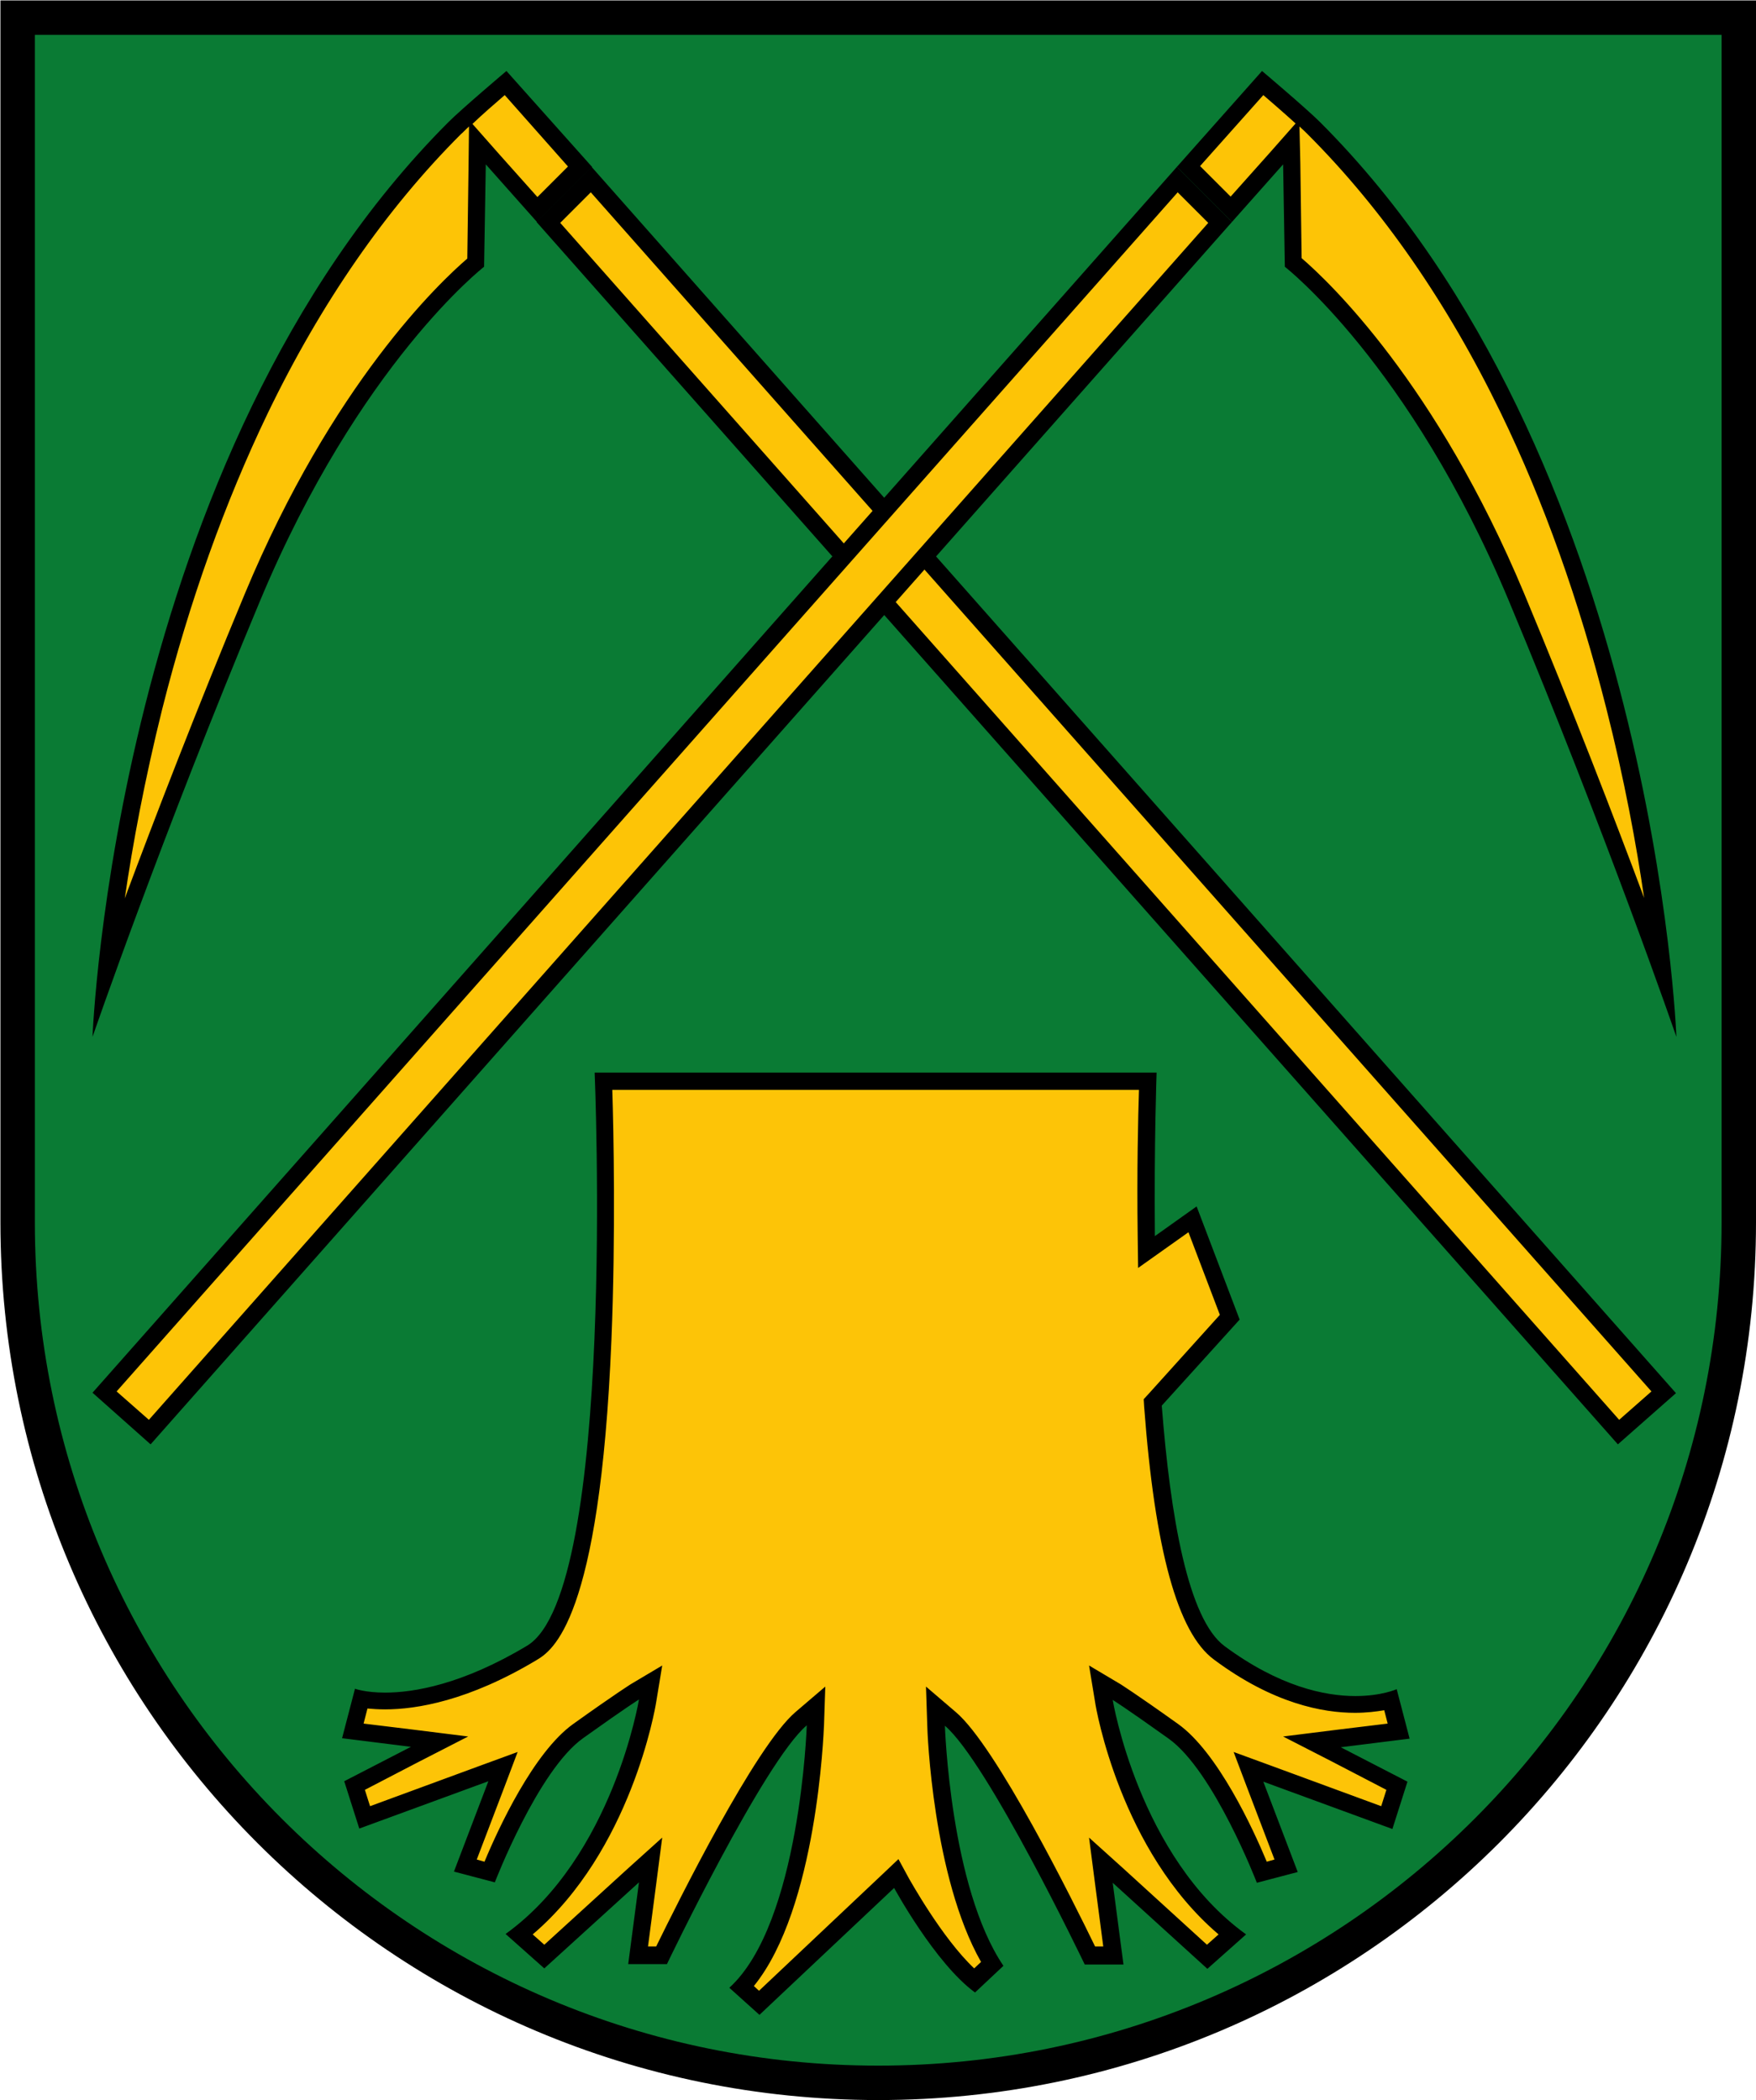 <?xml version="1.0" encoding="utf-8"?>
<!-- Generator: Adobe Illustrator 19.2.1, SVG Export Plug-In . SVG Version: 6.00 Build 0)  -->
<svg version="1.1" id="Layer_1" xmlns="http://www.w3.org/2000/svg" xmlns:xlink="http://www.w3.org/1999/xlink" x="0px" y="0px"
	 viewBox="0 0 408.1 488.1" style="enable-background:new 0 0 408.1 488.1;" xml:space="preserve">
<style type="text/css">
	.st0{fill:#0A7B34;stroke:#000000;stroke-width:8;}
	.st1{fill:#FDC406;}
	.st2{fill:#FDC407;}
</style>
<path class="st0" d="M4.1,4.1v280c0,110.5,89.5,200,200,200s200-89.5,200-200V4.1H4.1z"/>
<g>
	<g>
		<polygon class="st1" points="127.5,51.7 137.4,41.8 386.7,323.6 376.2,332.8 		"/>
		<path d="M137.3,44.7l246.5,278.7l-7.5,6.6L130.2,51.8L137.3,44.7 M137.5,38.8l-12.8,12.8L376,335.7l13.5-11.9L137.5,38.8
			L137.5,38.8z"/>
	</g>
	<g>
		<path class="st1" d="M24.7,226c1.4-13.9,4.5-36.2,11-61.7c10-39.4,30.2-94.6,70-134.4c2.4-2.4,8.9-8,11.9-10.5l17.2,19.5l-9.9,9.9
			L110.9,33L110.5,61c-4.8,4-30.7,27.1-51.9,77.7C43.4,175.1,31.2,208,24.7,226z"/>
		<path d="M117.3,22.1L132,38.7l-7.1,7.1l-9.1-10.2l-6-6.8C112.1,26.6,115.1,24,117.3,22.1 M109,29.4l-0.1,8.7l-0.3,22
			c-6.4,5.5-31.3,29-51.7,77.9c-11.3,27.1-21,52.3-27.9,70.8c1.8-12.4,4.6-27.5,8.7-44c6.3-25,14.6-48.1,24.5-68.7
			c12.4-25.7,27.5-47.5,44.9-64.9C107.6,30.8,108.2,30.1,109,29.4 M117.7,16.5c0,0-10.3,8.7-13.5,11.9C26.6,106.1,21.5,241,21.5,241
			s16-46.5,39-101.5s52-77.5,52-77.5l0.4-23.8l11.9,13.4l12.8-12.8L117.7,16.5L117.7,16.5z"/>
	</g>
</g>
<g>
	<g>
		<polygon class="st1" points="24.3,323.6 273.6,41.8 283.5,51.7 34.8,332.8 		"/>
		<path d="M273.7,44.7l7.1,7.1L34.6,330l-7.5-6.6L273.7,44.7 M273.5,38.8l-252,284.9L35,335.7L286.3,51.6L273.5,38.8L273.5,38.8z"/>
	</g>
	<g>
		<path class="st1" d="M386.3,226c-6.5-18-18.7-50.9-33.9-87.3c-21.2-50.6-47-73.7-51.9-77.7L300,33l-13.9,15.7l-9.9-9.9l17.2-19.5
			c3,2.5,9.5,8.2,11.9,10.5c39.8,39.8,60,95.1,70,134.5C381.8,189.8,384.8,212.1,386.3,226z"/>
		<path d="M293.6,22.1c2.2,1.9,5.2,4.5,7.5,6.6l-6,6.8l-9.1,10.2l-7.1-7.1L293.6,22.1 M302,29.4c0.8,0.7,1.4,1.3,1.9,1.8
			c17.4,17.4,32.5,39.2,44.9,64.8c10,20.6,18.2,43.7,24.5,68.6c4.2,16.5,7,31.7,8.8,44.1c-6.9-18.5-16.6-43.7-27.9-70.8
			c-20.4-48.8-45.3-72.4-51.7-77.9l-0.3-22L302,29.4 M293.3,16.5l-19.8,22.3l12.8,12.8l11.9-13.4l0.4,23.8c0,0,29,22.5,52,77.5
			s39,101.5,39,101.5s-5.1-134.9-82.8-212.6C303.6,25.2,293.3,16.5,293.3,16.5L293.3,16.5z"/>
	</g>
</g>
<g>
	<path class="st2" d="M172.4,461.9c15.5-16.7,17-59,17.1-60.9l0.1-4.5l-3.4,2.9c-9.4,8-28.9,47.6-32.5,55h-5.5l2.9-22.2l-24.7,22.5
		l-5.8-5.2c23.7-18.7,29.6-52.8,29.8-54.3l0.7-4.3l-3.7,2.2c-0.1,0.1-2.7,1.6-13.1,9.1c-9.4,6.7-18.1,26.8-20.5,32.7l-5.6-1.5
		l8.8-23l-32.2,11.8l-2.4-7.4l19.7-10.2L82,402.3l1.9-7.4c1.3,0.2,3.2,0.5,5.6,0.5c7.1,0,18.7-1.9,34-11.1
		c9.3-5.6,14.8-29.5,16.6-72.9c1.1-26.7,0.4-52.6,0.1-60h126.5c-0.2,5.1-0.6,19-0.4,35.8l0,3.8l10.7-7.6l8.6,22.8l-17.9,19.8
		l0.1,0.9c2.5,32.7,7.5,51.5,15.4,57.3c13.4,9.9,24.5,12,31.6,12c3.6,0,6.4-0.5,8.2-1l1.9,7.2l-20.1,2.5l19.7,10.2l-2.4,7.4
		l-32.2-11.8l8.8,23l-5.6,1.5c-2.4-6-11.1-26-20.5-32.7c-10.4-7.5-13-9-13.1-9.1l-3.7-2.2l0.7,4.3c0.2,1.5,6.1,35.6,29.8,54.3
		l-5.8,5.2l-24.7-22.5l2.9,22.2h-5.5c-3.6-7.4-23-47-32.5-55l-3.4-2.9l0.1,4.5c0,1.5,1.3,36.5,13,55.5l-4.1,3.9
		c-8.4-7-16.8-22.4-16.9-22.6l-1.2-2.3l-31.8,30L172.4,461.9z"/>
	<path d="M264.7,253.3c-0.2,6.2-0.5,18.9-0.3,33.8l0.1,7.6l6.2-4.4l5.5-3.9l7.3,19.2L267,323.9l-1.2,1.3l0.1,1.7
		c2.5,33.4,7.8,52.6,16.2,58.8c13.8,10.3,25.4,12.4,32.8,12.4c2.7,0,5-0.3,6.8-0.6l0.8,3.1L311,402l-12.8,1.6l11.5,5.9l12.5,6.5
		l-1.2,3.8l-26.1-9.6l-8.2-3l3.1,8.2l6.4,16.8l-1.8,0.5c-3.2-7.7-11.4-25.4-20.6-32c-10.5-7.5-13.2-9.1-13.3-9.2l-7.4-4.4l1.4,8.5
		c0.2,1.5,5.9,34.6,28.7,54l-2.7,2.4l-19.3-17.6l-8.1-7.3l1.4,10.8l1.9,14.5h-1.9c-5-10.3-23-46.6-32.4-54.5l-6.9-5.9l0.3,9
		c0,1.5,1.3,35.3,12.5,55l-1.6,1.5c-7.6-7.2-15-20.7-15.1-20.8l-2.5-4.6l-3.8,3.6l-28.6,27l-1.2-1.1c14.7-18.1,16.2-58.8,16.3-60.6
		l0.3-9l-6.9,5.9c-9.4,8-27.4,44.3-32.4,54.5h-1.9l1.9-14.5l1.4-10.8l-8.1,7.3l-19.3,17.6l-2.7-2.4c22.8-19.4,28.5-52.6,28.7-54
		l1.4-8.5l-7.4,4.4c-0.1,0.1-2.8,1.7-13.3,9.2c-9.2,6.6-17.4,24.3-20.6,32l-1.8-0.5l6.4-16.8l3.1-8.2l-8.2,3L86,419.8l-1.2-3.8
		l12.5-6.5l11.5-5.9L96,402l-11.5-1.4l0.9-3.5c1.1,0.1,2.5,0.2,4.1,0.2c7.3,0,19.4-2,35.1-11.4c3.7-2.2,14.8-8.9,17.5-74.5
		c1-24.7,0.5-48.7,0.2-58.1H264.7 M268.8,249.3H138.2c0,0,5.1,120.7-15.7,133.2c-15,9-26.3,10.9-33,10.9c-4.6,0-7-0.9-7-0.9l-3,11.5
		l16,2L80,414l3.5,11l30-11l-8,21l9.5,2.5c0,0,10-26,20.5-33.5s13-9,13-9s-6,36.5-31,54.5l9,8l22-20l-2.5,19h9
		c0,0,22.5-47,32.5-55.5c0,0-1.5,46-18,61l7,6.3l31.3-29.5c0,0,9.5,17.5,18.8,24.3l6.6-6.2c-12.4-18.3-13.6-55.8-13.6-55.8
		c10,8.5,32.5,55.5,32.5,55.5h9l-2.5-19l22,20l9-8c-25-18-31-54.5-31-54.5s2.5,1.5,13,9c10.5,7.5,20.5,33.5,20.5,33.5l9.5-2.5l-8-21
		l30,11l3.5-11l-15.5-8l16-2l-3-11.5c0,0-3.5,1.6-9.6,1.6c-7.1,0-17.7-2.2-30.4-11.6c-8.5-6.3-12.6-30.1-14.6-55.9l18.1-20l-10-26.3
		l-9.7,6.9C268.2,265.8,268.8,249.3,268.8,249.3L268.8,249.3z"/>
</g>
</svg>

